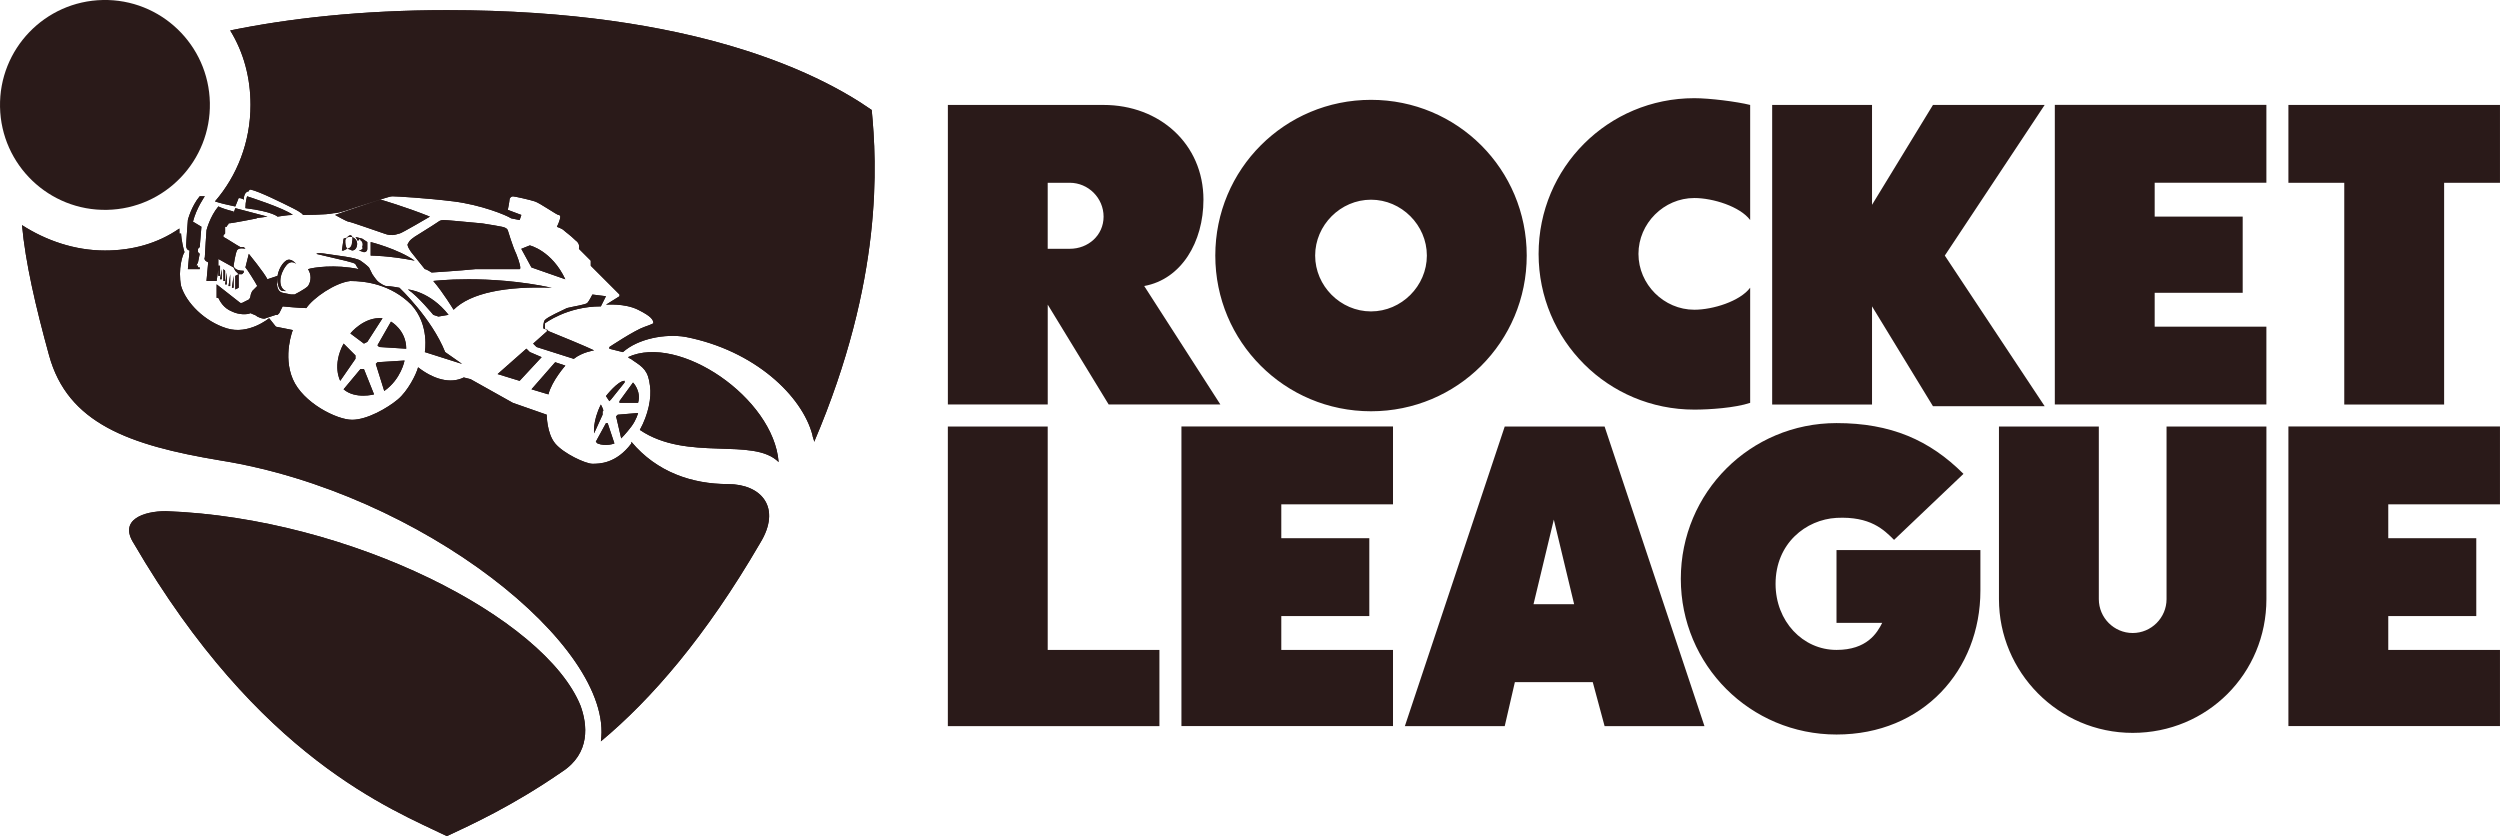<svg xmlns="http://www.w3.org/2000/svg" id="Calque_2" data-name="Calque 2" viewBox="0 0 983.36 328.89"><defs><style>      .cls-1 {        fill: #2a1a19;        stroke-width: 0px;      }    </style></defs><g id="Calque_1-2" data-name="Calque 1"><g id="layer1"><path id="path4" class="cls-1" d="m160.45,113.85s8.66.67,15.98,9.99l-3.99.67-2-.67s-5.99-7.32-9.99-9.99h0Zm-13.32,41.28l-3.99-9.99h-1.33l-6.66,7.99c4.66,3.99,11.98,2,11.98,2h0Zm61.25-58.59l-3.33,1.33,3.99,7.32,13.32,4.66c-5.33-11.32-13.98-13.32-13.98-13.32h0Zm-37.95,13.98c3.99,4.66,7.99,11.32,7.99,11.32,6.66-6.66,20.64-9.32,38.62-8.66-25.3-5.33-46.6-2.66-46.6-2.66Zm-24.63-9.99s7.32,0,17.31,2c-6.66-4.66-17.31-7.32-17.31-7.32v5.33Zm61.25,36.62l-11.32,9.99,8.66,2.66,8.66-9.32-4.66-2-1.33-1.33Zm-75.23-52.6s4.66,2.66,5.33,2.66,9.99,3.33,13.98,4.66c3.33,1.33,5.33,0,5.99,0s11.98-6.66,11.98-6.66c-9.99-3.99-19.31-6.66-19.31-6.66-.67,0-17.98,5.99-17.98,5.99Zm67.91,5.99c-.67-1.33-2-1.33-9.99-2.66-7.32-.66-13.98-1.33-15.31-1.33s-2,.67-2,.67c0,0-3.99,2.66-7.32,4.66-3.33,2-3.99,2.66-4.66,3.99-.67.67,1.33,3.33,1.33,3.33l5.33,6.66c.67,0,2.66,1.33,2.66,1.33,0,0,10.65-.67,17.31-1.33h17.31c.67,0,0-2.66-1.33-5.99-1.33-2.66-3.33-9.32-3.33-9.32h0Zm-63.25,7.32s.67,0,2,.67c1.33,0,2-1.33,2-2.66,0-2-2-2.66-2-2.66h-1.33l-2,.67-.67,4.66h.67l1.33-.67c-.67-1.33-.67-2-.67-3.33,0-.67,1.33-2,2-2,0,0,1.33,0,.67,2.66,0,2.66-2,2.66-2,2.66h0Zm112.52,52.6l-5.33,7.32v.67h7.32c1.33-4.66-2-7.99-2-7.99h0Zm-133.16-34.62h-1.33l-3.33-.67c-3.33-.67-2-6.66-2-6.66l-3.99,1.33c-1.33-2.66-7.32-9.99-7.32-9.99l-1.33,5.33c.67.67,3.99,5.99,4.66,7.32l-2,2s-.67,1.33-.67,2-.67,1.33-.67,1.33l-2.66,1.33h-.67l-9.32-7.32v5.33h.67c.67,1.33,2,3.99,5.33,5.33,2.66,1.33,5.99,1.33,7.32.67,1.33.67,2,.67,2.66,1.33,2.66,1.33,3.33.67,3.33.67l3.99-1.33h.67l.67-.67,1.33-2.66s6.66.67,9.32.67c2.66-3.99,11.32-9.99,17.31-10.65,5.99,0,15.98,1.33,23.97,9.32,7.32,7.99,5.33,18.64,5.33,18.64l14.65,4.66-6.66-4.66c-5.33-13.32-17.98-25.3-17.98-25.3,0,0-3.33-.67-5.33-.67-2-.67-3.33-2-3.33-2,0,0-.67-.67-2-2.66l-1.33-2.66s-1.33-1.33-3.33-2.66c-2-1.33-9.32-2-13.32-2.66-3.99-.67-3.99,0-3.99,0,11.32,2.66,14.65,3.33,15.31,3.99,0,0,.67,1.33,1.33,2-9.32-2-17.98-.67-19.97,0,1.33,2,1.33,4.66,0,6.66-1.33,1.33-5.33,3.33-5.33,3.33h0Zm126.5,47.94l2,8.66s2-2,3.99-4.66c2-2.66,2.66-5.33,2.66-5.33l-7.99.67-.67.66Zm-160.45-60.59l-.67,7.32h3.99l.67-4.66v2.66h.67v-3.99h-.67v-2.66l5.99,3.33.67,1.33,1.33,1.33h1.33l.67-.67v-.67c-3.99,0-3.99-2-3.99-2,0,0,.67-4.66,1.33-5.99.67-1.33,3.33-.67,3.33-.67l-.67-.67h-1.33c-1.33-.67-5.33-3.33-6.66-3.99v-.67l.67-.67v-2.66h.67c0-.67.67-.67.67-1.33,1.33,0,11.32-2,11.32-2l-9.32-2v-.66c-2.66-.67-4.66-1.33-5.99-2-3.33,3.99-4.66,9.32-4.66,9.32,0,0-.67,9.32-.67,10.65-.67,1.33,1.33,2,1.33,2h0Zm156.46,52.6l1.33,2,.67-.67,5.33-6.66v-.67c-2.66,0-7.32,5.99-7.32,5.99h0Zm-15.98-11.98l-3.99-1.33-9.32,10.65,6.66,2c1.33-5.33,6.66-11.32,6.66-11.32h0Zm13.98,15.31c-3.33,6.66-2.66,11.32-2.66,11.32l3.33-7.32v-1.33c.67,0,0-1.33-.67-2.66h0Zm-3.33-43.28s-1.33,2.66-2,3.33c-.67.67-5.33,1.33-7.99,2-2.66,1.33-7.32,3.33-8.66,4.66-.67.67-.67,2.66-.67,3.33,0,0,1.33.67,2,.67l-5.99,5.33,1.33,1.33,14.65,4.66c3.33-2.66,7.99-3.33,7.99-3.33-2.66-1.33-13.98-5.99-17.31-7.32,0,0-2-.67-2-1.33v-2s8.66-6.66,21.97-6.66l2-3.99-5.33-.67Zm8.66,58.59l-2.66-7.99h-.67l-3.99,7.32.67.67c3.33,1.33,6.66,0,6.66,0h0Zm-100.53-75.9l2,.67s1.33,0,1.33-1.33v-2.66l-2-1.33-2.66-.67c.67.67.67,1.33.67,1.33h.67c0-.67.67-.67.67,0,0,0,1.33.67.67,2.66.67.67-.67,1.33-1.33,1.33h0Zm-5.99,36.62c-4.66,8.65-1.33,14.65-1.33,14.65l5.99-8.66v-1.33l-4.66-4.66Zm-43.28-51.27l7.99,2c.67,0,5.33-.67,5.33-.67l-12.65-3.33-.67,2Zm4.66-2c10.65,1.33,12.65,3.33,12.65,3.33,0,0,3.99-.67,5.99-.67-3.33-2.66-17.98-7.32-17.98-7.32,0,0-.67,2-.67,4.66h0Zm15.98,20.64c-2,1.33-3.99,5.33-3.33,8.66.67,3.33,1.33,3.33,3.33,3.33-3.33-1.33-2.66-6.66,0-9.99,2-2.66,3.99-.67,3.99-.67,0,0-2-2.66-3.99-1.33h0Zm-47.27,98.54c-8.66,0-18.64,3.33-12.65,12.65,49.27,84.55,101.2,104.53,123.17,115.18,9.99-4.66,25.97-11.98,45.27-25.3,11.32-7.32,9.99-18.64,7.32-25.97-13.98-34.62-90.55-73.9-163.12-76.56h0ZM342.88,43.27C322.9,29.29,273.64,3.99,175.77,3.99c-33.95,0-62.58,3.33-85.22,7.99,5.33,8.66,7.99,18.64,7.99,29.29,0,14.65-5.33,27.96-13.98,37.95,2,.66,4.66,1.33,7.99,2l1.33-3.33s1.33,0,2,.67c0-3.33,2-3.33,2-3.33,0,0,0-.67.67-.67,3.33.67,12.65,5.33,16.64,7.32,3.99,2,3.99,2.66,3.99,2.66,0,0,9.32,0,11.98-.67,2.66,0,7.32-2,13.98-3.99,6.66-2,7.99-2.66,9.32-2.66s13.32.67,23.97,2c10.65,1.33,20.64,5.33,22.64,6.66l3.33.67.67-2-5.33-2s.67-3.33.67-3.99.67-1.33,1.33-1.33,6.66,1.33,8.66,2c2,.66,8.66,5.33,9.32,5.33s.67.67.67.67c0,1.33-1.33,3.99-1.33,3.99l-2-.67,2,.67s2,.67,2.66,1.33c.67.67,2.66,2,4.66,3.99,2,1.33,1.33,3.33,1.33,3.33l4.66,4.66v2l11.32,11.32v.67l-5.33,3.33s7.32-.67,12.65,2c5.33,2.66,5.99,3.99,5.99,5.33-1.33.67-3.33,1.33-3.33,1.33-3.99,1.33-13.98,7.99-13.98,7.99v.67l5.33,1.33c5.99-5.33,16.64-7.32,24.63-5.99,27.3,5.33,45.94,23.3,49.93,38.62,0,.67.67,2,.67,2.66,27.3-63.91,24.63-109.85,22.64-130.49h0Zm-95.87,97.2c.67.67,1.33.67,2,1.33,3.99,2.66,5.99,3.99,6.66,9.99.67,4.66-.67,11.32-3.99,17.31,18.64,12.65,44.61,2.66,54.59,12.65-2-25.3-39.28-50.6-59.25-41.28h0Zm-153.13-32.62l-1.33.67v5.33l1.33-.67v-5.33Zm192.41,82.56c-13.98,0-27.96-4.66-37.95-16.64v.67c-5.99,7.99-12.65,7.99-15.31,7.99s-11.32-3.99-14.65-7.99c-3.33-3.99-3.33-11.32-3.33-11.32l-13.32-4.66-16.64-9.32-2.66-.67c-5.33,2.66-11.98.67-17.98-3.99-.67,2.66-3.99,9.32-7.99,12.65-3.99,3.33-11.98,7.99-17.98,7.99s-19.31-6.66-23.3-15.98,0-19.31,0-19.31l-6.66-1.33-2.66-3.33s-7.99,6.66-16.64,3.99c-8.66-2.66-15.98-9.99-17.98-16.64-1.33-6.66.67-12.65,1.33-13.32-1.33-4.66-1.33-7.32-1.33-7.32h-.67v-2c-8.66,5.99-18.64,8.66-29.29,8.66-11.98,0-23.3-3.99-32.62-9.99,1.33,14.65,5.33,31.96,10.65,51.26,7.32,26.63,31.29,35.29,67.24,41.28,79.23,12.65,155.13,73.24,149.8,110.52,19.97-16.64,41.28-41.28,62.58-77.9,8.66-13.98.67-23.3-12.65-23.3h0ZM74.57,98.53l-.67,7.32h4.66v-.67h-.67v-.67h-.67l.67-1.33.67-3.33-.67-.67v-1.33l.67-.67.67-7.99-3.33-2c1.33-5.33,4.66-9.99,4.66-9.99h-2c-3.33,3.99-4.66,9.32-4.66,9.32,0,0-.67,8.66-.67,9.99,0,2,1.33,2,1.33,2h0Zm73.24,44.61l3.33,10.65c6.66-4.66,7.99-11.98,7.99-11.98l-10.65.67-.67.66Zm5.99-16.64l-5.33,9.32.67.67,10.65.67c0-7.32-5.99-10.65-5.99-10.65h0Zm-66.58-20.64l-.67,3.99h.67v-3.99Zm50.6,25.3l5.33,3.99,1.33-.67,5.99-9.32c-7.32-.67-12.65,5.99-12.65,5.99h0Zm-49.27-24.63l-.67-.67v4.66h.67v-3.99Zm2,1.33l-.67,4.66h.67v-4.66Zm1.33.67l-.67,4.66h.67v-4.66Zm-2.66-1.33l-.67,4.66h.67v-4.66Z"></path><path id="Horizontal_Text" data-name="Horizontal Text" class="cls-1" d="m736.35,159.12h-39.28V41.28h39.28v39.28l23.97-39.28h43.94l-39.28,59.25,39.28,59.25h-43.94l-23.97-39.28v38.62Zm225.03-87.22h21.97v-30.63h-83.22v30.63h21.97v87.22h39.28v-87.22Zm-69.91,56.59h-43.94v-13.32h34.62v-29.96h-34.62v-13.32h43.94v-30.63h-83.22v117.84h83.22v-30.63Zm-435.42,127.16h-43.94v-87.88h-39.28v117.84h83.22v-29.96Zm91.88,0h-43.94v-13.32h34.62v-30.63h-34.62v-13.32h43.94v-30.63h-83.22v117.84h83.22v-29.96Zm435.42,0h-43.94v-13.32h34.62v-30.63h-34.62v-13.32h43.94v-30.63h-83.22v117.84h83.22v-29.96Zm-382.82-155.13c0,33.95-27.3,61.25-61.25,61.25s-61.25-27.3-61.25-61.25,27.3-61.25,61.25-61.25,61.25,27.3,61.25,61.25h0Zm-39.28,0c0-11.98-9.99-21.97-21.97-21.97s-21.97,9.99-21.97,21.97,9.99,21.97,21.97,21.97,21.97-9.99,21.97-21.97Zm290.95,135.15c0,7.32-5.99,13.32-13.32,13.32s-13.32-5.99-13.32-13.32v-67.91h-39.28v67.91c0,28.63,23.3,52.6,52.6,52.6s52.6-23.3,52.6-52.6v-67.91h-39.28v67.91Zm-163.78-122.5c-3.99,5.33-14.65,8.66-21.97,8.66-11.98,0-21.97-9.99-21.97-21.97s9.99-21.97,21.97-21.97c7.32,0,17.98,3.33,21.97,8.66v-45.27c-5.33-1.33-15.98-2.66-21.97-2.66-33.95,0-61.25,27.3-61.25,61.25s27.3,61.25,61.25,61.25c5.99,0,15.98-.67,21.97-2.66v-45.27Zm-215.05-34.62c0,16.64-8.66,31.29-23.3,33.95l29.96,46.6h-43.94l-23.97-39.28v39.28h-39.28V41.28h61.25c21.97,0,39.28,15.31,39.28,37.28h0Zm-39.28,6.66c0-7.32-5.99-13.32-13.32-13.32h-8.66v25.97h8.66c7.32,0,13.32-5.33,13.32-12.65Zm192.41,183.09h-30.63l-3.99,17.31h-39.28l39.28-117.84h39.28l39.28,117.84h-39.28l-4.66-17.31Zm-7.32-30.63l-7.99-33.29-7.99,33.29h15.98Zm159.79-21.31h-56.59v28.63h17.98c-2,3.99-5.99,10.65-17.98,10.65-13.32,0-23.97-11.32-23.97-25.97,0-15.98,11.98-25.3,23.97-25.97,13.32-.67,18.64,4.66,22.64,8.66l27.3-25.97c-13.32-13.32-28.63-19.97-49.93-19.97-33.95,0-61.25,27.3-61.25,61.25s27.3,61.25,61.25,61.25,56.59-25.3,56.59-56.59v-15.98Z"></path><path id="path22" class="cls-1" d="m160.45,113.85s8.66.67,15.98,9.99l-3.99.67-2-.67s-5.99-7.32-9.99-9.99h0Zm-13.32,41.28l-3.99-9.99h-1.33l-6.66,7.99c4.66,3.99,11.98,2,11.98,2h0Zm61.25-58.59l-3.33,1.33,3.99,7.32,13.32,4.66c-5.33-11.32-13.98-13.32-13.98-13.32h0Zm-37.95,13.98c3.99,4.66,7.99,11.32,7.99,11.32,6.66-6.66,20.64-9.32,38.62-8.66-25.3-5.33-46.6-2.66-46.6-2.66Zm-24.63-9.99s7.32,0,17.31,2c-6.66-4.66-17.31-7.32-17.31-7.32v5.33Zm61.25,36.62l-11.32,9.99,8.66,2.66,8.66-9.32-4.66-2-1.33-1.33Zm-75.23-52.6s4.66,2.66,5.33,2.66,9.99,3.33,13.98,4.66c3.33,1.33,5.33,0,5.99,0s11.98-6.66,11.98-6.66c-9.99-3.99-19.31-6.66-19.31-6.66-.67,0-17.98,5.99-17.98,5.99Zm67.91,5.99c-.67-1.33-2-1.33-9.99-2.66-7.32-.66-13.98-1.33-15.31-1.33s-2,.67-2,.67c0,0-3.99,2.66-7.32,4.66-3.33,2-3.99,2.66-4.66,3.99-.67.67,1.33,3.33,1.33,3.33l5.33,6.66c.67,0,2.66,1.33,2.66,1.33,0,0,10.65-.67,17.31-1.33h17.31c.67,0,0-2.66-1.33-5.99-1.33-2.66-3.33-9.32-3.33-9.32h0Zm-63.25,7.32s.67,0,2,.67c1.33,0,2-1.33,2-2.66,0-2-2-2.66-2-2.66h-1.33l-2,.67-.67,4.66h.67l1.33-.67c-.67-1.33-.67-2-.67-3.33,0-.67,1.33-2,2-2,0,0,1.33,0,.67,2.66,0,2.66-2,2.66-2,2.66h0Zm112.52,52.6l-5.33,7.32v.67h7.32c1.33-4.66-2-7.99-2-7.99h0Zm-133.16-34.62h-1.33l-3.33-.67c-3.33-.67-2-6.66-2-6.66l-3.99,1.33c-1.33-2.66-7.32-9.99-7.32-9.99l-1.33,5.33c.67.67,3.99,5.99,4.66,7.32l-2,2s-.67,1.33-.67,2-.67,1.33-.67,1.33l-2.66,1.33h-.67l-9.32-7.32v5.33h.67c.67,1.33,2,3.99,5.33,5.33,2.66,1.33,5.99,1.33,7.32.67,1.33.67,2,.67,2.66,1.33,2.66,1.33,3.33.67,3.33.67l3.99-1.33h.67l.67-.67,1.33-2.66s6.66.67,9.32.67c2.66-3.99,11.32-9.99,17.31-10.65,5.99,0,15.98,1.33,23.97,9.32,7.32,7.99,5.33,18.64,5.33,18.64l14.65,4.66-6.66-4.66c-5.33-13.32-17.98-25.3-17.98-25.3,0,0-3.33-.67-5.33-.67-2-.67-3.33-2-3.33-2,0,0-.67-.67-2-2.66l-1.33-2.66s-1.33-1.33-3.33-2.66c-2-1.33-9.32-2-13.32-2.66-3.99-.67-3.99,0-3.99,0,11.32,2.66,14.65,3.33,15.31,3.99,0,0,.67,1.33,1.33,2-9.32-2-17.98-.67-19.97,0,1.33,2,1.33,4.66,0,6.66-1.33,1.33-5.33,3.33-5.33,3.33h0Zm126.5,47.94l2,8.66s2-2,3.99-4.66c2-2.66,2.66-5.33,2.66-5.33l-7.99.67-.67.66Zm-160.45-60.59l-.67,7.32h3.99l.67-4.66v2.66h.67v-3.99h-.67v-2.66l5.99,3.33.67,1.33,1.33,1.33h1.33l.67-.67v-.67c-3.99,0-3.99-2-3.99-2,0,0,.67-4.66,1.33-5.99.67-1.33,3.33-.67,3.33-.67l-.67-.67h-1.33c-1.33-.67-5.33-3.33-6.66-3.99v-.67l.67-.67v-2.66h.67c0-.67.67-.67.67-1.33,1.33,0,11.32-2,11.32-2l-9.32-2v-.66c-2.66-.67-4.66-1.33-5.99-2-3.33,3.99-4.66,9.32-4.66,9.32,0,0-.67,9.32-.67,10.65-.67,1.33,1.33,2,1.33,2h0Zm156.46,52.6l1.33,2,.67-.67,5.33-6.66v-.67c-2.66,0-7.32,5.99-7.32,5.99h0Zm-15.98-11.98l-3.99-1.33-9.32,10.65,6.66,2c1.33-5.33,6.66-11.32,6.66-11.32h0Zm13.98,15.31c-3.33,6.66-2.66,11.32-2.66,11.32l3.33-7.32v-1.33c.67,0,0-1.33-.67-2.66h0Zm-3.33-43.28s-1.33,2.66-2,3.33c-.67.67-5.33,1.33-7.99,2-2.66,1.33-7.32,3.33-8.66,4.66-.67.67-.67,2.66-.67,3.33,0,0,1.33.67,2,.67l-5.99,5.33,1.33,1.33,14.65,4.66c3.33-2.66,7.99-3.33,7.99-3.33-2.66-1.33-13.98-5.99-17.31-7.32,0,0-2-.67-2-1.33v-2s8.66-6.66,21.97-6.66l2-3.99-5.33-.67Zm8.66,58.59l-2.66-7.99h-.67l-3.99,7.32.67.67c3.33,1.33,6.66,0,6.66,0h0Zm-100.53-75.9l2,.67s1.33,0,1.33-1.33v-2.66l-2-1.33-2.66-.67c.67.67.67,1.33.67,1.33h.67c0-.67.67-.67.67,0,0,0,1.33.67.67,2.66.67.67-.67,1.33-1.33,1.33h0Zm-5.99,36.62c-4.66,8.65-1.33,14.65-1.33,14.65l5.99-8.66v-1.33l-4.66-4.66Zm-43.28-51.27l7.99,2c.67,0,5.33-.67,5.33-.67l-12.65-3.33-.67,2Zm4.66-2c10.65,1.33,12.65,3.33,12.65,3.33,0,0,3.99-.67,5.99-.67-3.33-2.66-17.98-7.32-17.98-7.32,0,0-.67,2-.67,4.66h0Zm15.98,20.64c-2,1.33-3.99,5.33-3.33,8.66.67,3.33,1.33,3.33,3.33,3.33-3.33-1.33-2.66-6.66,0-9.99,2-2.66,3.99-.67,3.99-.67,0,0-2-2.66-3.99-1.33h0Zm-47.27,98.54c-8.66,0-18.64,3.33-12.65,12.65,49.27,84.55,101.2,104.53,123.17,115.18,9.99-4.66,25.97-11.98,45.27-25.3,11.32-7.32,9.99-18.64,7.32-25.97-13.98-34.62-90.55-73.9-163.12-76.56h0ZM342.88,43.27C322.9,29.29,273.64,3.99,175.77,3.99c-33.95,0-62.58,3.33-85.22,7.99,5.33,8.66,7.99,18.64,7.99,29.29,0,14.65-5.33,27.96-13.98,37.95,2,.66,4.66,1.33,7.99,2l1.33-3.33s1.33,0,2,.67c0-3.33,2-3.33,2-3.33,0,0,0-.67.67-.67,3.33.67,12.65,5.33,16.64,7.32,3.99,2,3.99,2.66,3.99,2.66,0,0,9.32,0,11.98-.67,2.66,0,7.32-2,13.98-3.99,6.66-2,7.99-2.66,9.32-2.66s13.32.67,23.97,2c10.65,1.33,20.64,5.33,22.64,6.66l3.33.67.67-2-5.33-2s.67-3.33.67-3.99.67-1.33,1.33-1.33,6.66,1.33,8.66,2c2,.66,8.66,5.33,9.32,5.33s.67.67.67.67c0,1.33-1.33,3.99-1.33,3.99l-2-.67,2,.67s2,.67,2.66,1.33c.67.67,2.66,2,4.66,3.99,2,1.33,1.33,3.33,1.33,3.33l4.66,4.66v2l11.32,11.32v.67l-5.33,3.33s7.32-.67,12.65,2c5.33,2.66,5.99,3.99,5.99,5.33-1.33.67-3.33,1.33-3.33,1.33-3.99,1.33-13.98,7.99-13.98,7.99v.67l5.33,1.33c5.99-5.33,16.64-7.32,24.63-5.99,27.3,5.33,45.94,23.3,49.93,38.62,0,.67.67,2,.67,2.66,27.3-63.91,24.63-109.85,22.64-130.49h0Zm-95.87,97.2c.67.67,1.33.67,2,1.33,3.99,2.66,5.99,3.99,6.66,9.99.67,4.66-.67,11.32-3.99,17.31,18.64,12.65,44.61,2.66,54.59,12.65-2-25.3-39.28-50.6-59.25-41.28h0Zm-153.13-32.62l-1.33.67v5.33l1.33-.67v-5.33Zm192.41,82.56c-13.98,0-27.96-4.66-37.95-16.64v.67c-5.99,7.99-12.65,7.99-15.31,7.99s-11.32-3.99-14.65-7.99c-3.33-3.99-3.33-11.32-3.33-11.32l-13.32-4.66-16.64-9.32-2.66-.67c-5.33,2.66-11.98.67-17.98-3.99-.67,2.66-3.99,9.32-7.99,12.65-3.99,3.33-11.98,7.99-17.98,7.99s-19.31-6.66-23.3-15.98,0-19.31,0-19.31l-6.66-1.33-2.66-3.33s-7.99,6.66-16.64,3.99c-8.66-2.66-15.98-9.99-17.98-16.64-1.33-6.66.67-12.65,1.33-13.32-1.33-4.66-1.33-7.32-1.33-7.32h-.67v-2c-8.66,5.99-18.64,8.66-29.29,8.66-11.98,0-23.3-3.99-32.62-9.99,1.33,14.65,5.33,31.96,10.65,51.26,7.32,26.63,31.29,35.29,67.24,41.28,79.23,12.65,155.13,73.24,149.8,110.52,19.97-16.64,41.28-41.28,62.58-77.9,8.66-13.98.67-23.3-12.65-23.3h0ZM74.57,98.53l-.67,7.32h4.66v-.67h-.67v-.67h-.67l.67-1.33.67-3.33-.67-.67v-1.33l.67-.67.67-7.99-3.33-2c1.33-5.33,4.66-9.99,4.66-9.99h-2c-3.33,3.99-4.66,9.32-4.66,9.32,0,0-.67,8.66-.67,9.99,0,2,1.33,2,1.33,2h0Zm73.24,44.61l3.33,10.65c6.66-4.66,7.99-11.98,7.99-11.98l-10.65.67-.67.66Zm5.99-16.64l-5.33,9.32.67.67,10.65.67c0-7.32-5.99-10.65-5.99-10.65h0Zm-66.58-20.64l-.67,3.99h.67v-3.99Zm50.6,25.3l5.33,3.99,1.33-.67,5.99-9.32c-7.32-.67-12.65,5.99-12.65,5.99h0Zm-49.27-24.63l-.67-.67v4.66h.67v-3.99Zm2,1.33l-.67,4.66h.67v-4.66Zm1.33.67l-.67,4.66h.67v-4.66Zm-2.66-1.33l-.67,4.66h.67v-4.66Z"></path><circle id="circle40" class="cls-1" cx="41.28" cy="41.28" r="41.28" transform="translate(-.82 .83) rotate(-1.15)"></circle></g></g></svg>